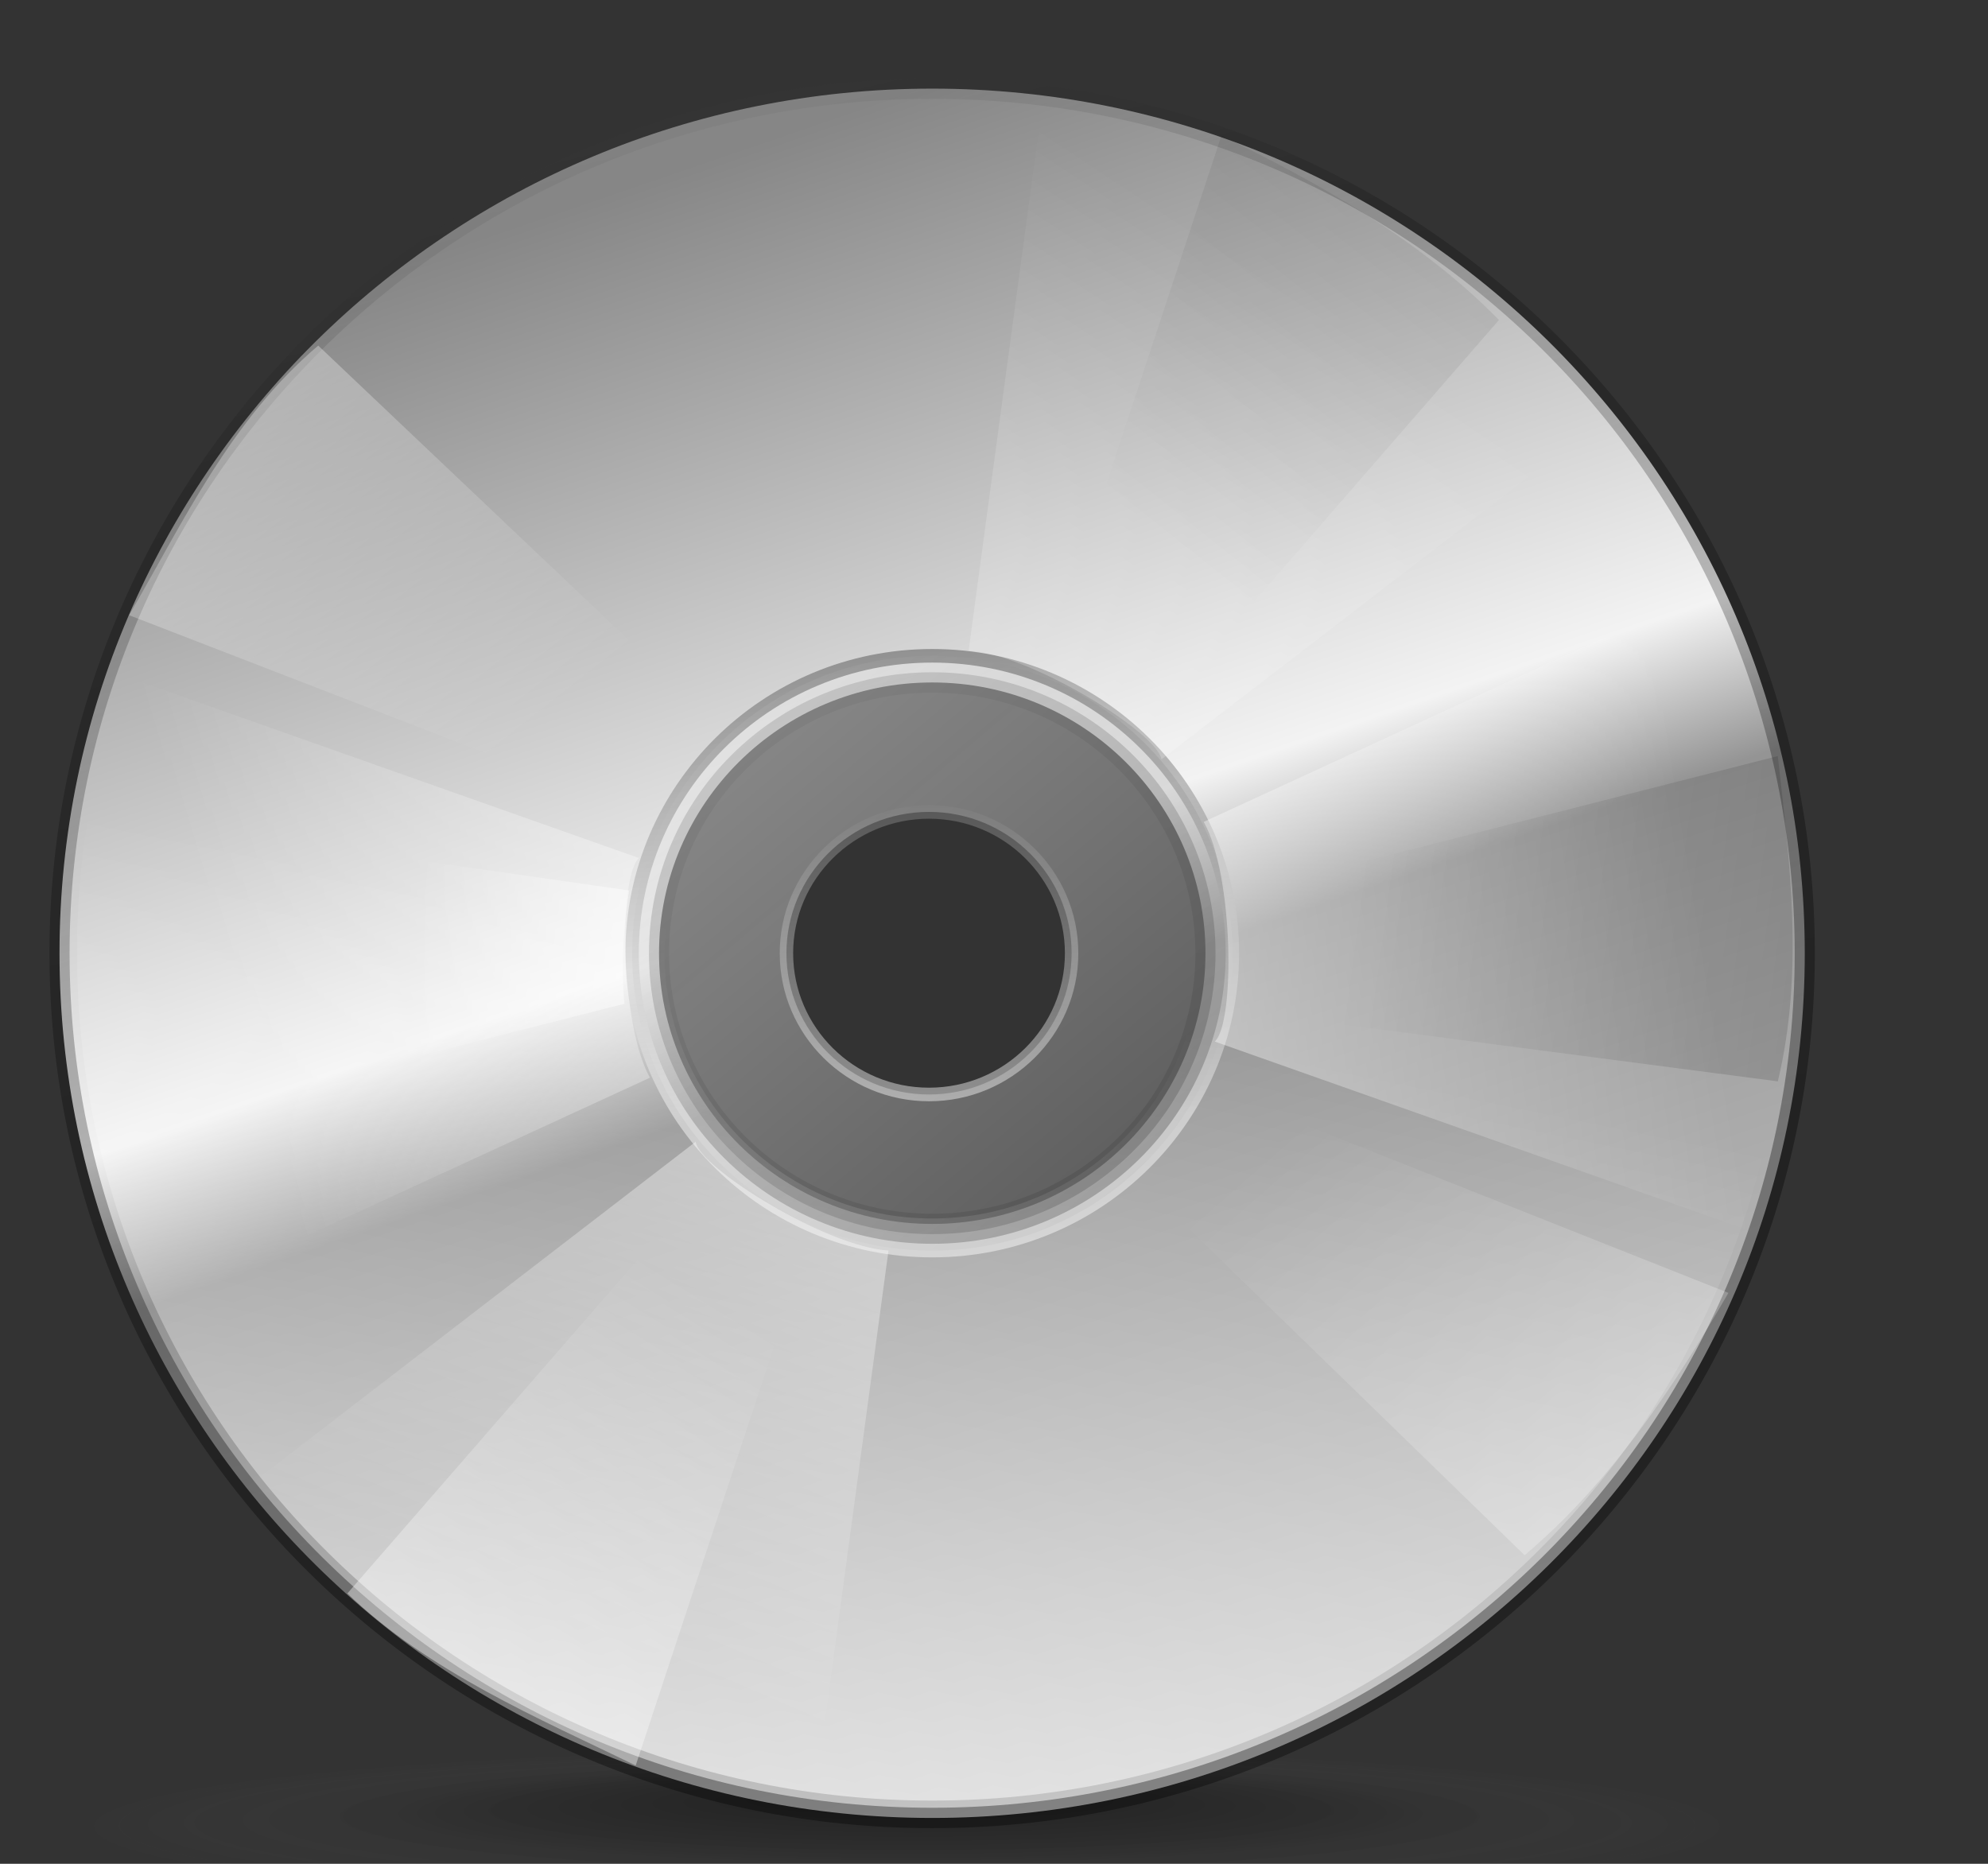<?xml version="1.0" encoding="UTF-8" standalone="no"?>
<!-- Created with Inkscape (http://www.inkscape.org/) -->
<svg
   xmlns:dc="http://purl.org/dc/elements/1.1/"
   xmlns:cc="http://web.resource.org/cc/"
   xmlns:rdf="http://www.w3.org/1999/02/22-rdf-syntax-ns#"
   xmlns:svg="http://www.w3.org/2000/svg"
   xmlns="http://www.w3.org/2000/svg"
   xmlns:xlink="http://www.w3.org/1999/xlink"
   xmlns:sodipodi="http://inkscape.sourceforge.net/DTD/sodipodi-0.dtd"
   xmlns:inkscape="http://www.inkscape.org/namespaces/inkscape"
   height="128px"
   id="svg1681"
   version="1.0"
   width="102.4pt"
   x="0"
   y="0"
   sodipodi:version="0.32"
   inkscape:version="0.42"
   sodipodi:docname="gnome-dev-cdrom.svg"
   sodipodi:docbase="/home/Joel/other/ICON-DroplineNeu.tar.bz2_FILES/dlg-neu/scalable/devices/untitled folder">
  <rect width="100%" height="100%" fill="#333333" stroke="none"/>
  <sodipodi:namedview
     inkscape:window-height="949"
     inkscape:window-width="1280"
     inkscape:pageshadow="2"
     inkscape:pageopacity="0.0"
     borderopacity="1.0"
     bordercolor="#666666"
     pagecolor="#ffffff"
     id="base"
     inkscape:zoom="4.1702398"
     inkscape:cx="85.093166"
     inkscape:cy="61.796788"
     inkscape:window-x="0"
     inkscape:window-y="25"
     inkscape:current-layer="svg1681" />
  <defs
     id="defs1683">
    <linearGradient
       id="linearGradient3470">
      <stop
         style="stop-color:#ffffff;stop-opacity:1"
         offset="0"
         id="stop3472" />
      <stop
         style="stop-color:#ffffff;stop-opacity:0;"
         offset="1"
         id="stop3474" />
    </linearGradient>
    <linearGradient
       id="linearGradient2736">
      <stop
         style="stop-color:#efefef;stop-opacity:1;"
         offset="0"
         id="stop2738" />
      <stop
         style="stop-color:#afafaf;stop-opacity:1;"
         offset="1"
         id="stop2740" />
    </linearGradient>
    <linearGradient
       id="linearGradient1865"
       x1="-65.023"
       x2="-212.71"
       xlink:href="#linearGradient1601"
       y1="238.451"
       y2="383.427"
       gradientTransform="scale(0.898,1.114)"
       gradientUnits="userSpaceOnUse" />
    <linearGradient
       id="linearGradient1863"
       x1="58.723"
       x2="-119.612"
       xlink:href="#linearGradient1601"
       y1="178.05"
       y2="372.882"
       gradientTransform="scale(0.894,1.118)"
       gradientUnits="userSpaceOnUse" />
    <linearGradient
       id="linearGradient899">
      <stop
         id="stop900"
         offset="0"
         style="stop-color:#ffffff;stop-opacity:0;" />
      <stop
         id="stop901"
         offset="1"
         style="stop-color:#ffffff;stop-opacity:1;" />
    </linearGradient>
    <linearGradient
       id="linearGradient848"
       x1="-197.631"
       x2="-236.111"
       xlink:href="#linearGradient899"
       y1="380.682"
       y2="436.56"
       gradientTransform="scale(0.894,1.118)"
       gradientUnits="userSpaceOnUse" />
    <linearGradient
       id="linearGradient1731"
       x1="-219.18"
       x2="-156.894"
       xlink:href="#linearGradient1601"
       y1="572.92"
       y2="397.458"
       gradientTransform="scale(0.987,1.013)"
       gradientUnits="userSpaceOnUse" />
    <linearGradient
       id="linearGradient1761"
       x1="52.677"
       x2="-83.903"
       xlink:href="#linearGradient1753"
       y1="220.767"
       y2="396.49"
       gradientTransform="scale(0.894,1.118)"
       gradientUnits="userSpaceOnUse" />
    <linearGradient
       id="linearGradient1753">
      <stop
         id="stop1754"
         offset="0"
         style="stop-color:#000000;stop-opacity:0.455;" />
      <stop
         id="stop1755"
         offset="1"
         style="stop-color:#000000;stop-opacity:0;" />
    </linearGradient>
    <linearGradient
       id="linearGradient1751"
       x1="9.315"
       x2="-203.65"
       xlink:href="#linearGradient1753"
       y1="95.409"
       y2="384.013"
       gradientTransform="scale(0.894,1.118)"
       gradientUnits="userSpaceOnUse" />
    <linearGradient
       id="linearGradient1752"
       x1="-345.631"
       x2="-142.871"
       xlink:href="#linearGradient1601"
       y1="669.915"
       y2="401.122"
       gradientTransform="scale(0.987,1.013)"
       gradientUnits="userSpaceOnUse" />
    <linearGradient
       id="linearGradient1607"
       x1="-1.718"
       x2="-87.625"
       xlink:href="#linearGradient1601"
       y1="254.859"
       y2="398.143"
       gradientTransform="scale(0.905,1.105)"
       gradientUnits="userSpaceOnUse" />
    <linearGradient
       id="linearGradient1738"
       x1="-118.477"
       x2="-32.234"
       xlink:href="#linearGradient1601"
       y1="566.042"
       y2="396.04"
       gradientTransform="scale(0.987,1.013)"
       gradientUnits="userSpaceOnUse" />
    <linearGradient
       id="linearGradient1604"
       x1="-111.909"
       x2="-111.909"
       xlink:href="#linearGradient1608"
       y1="412.837"
       y2="507.951"
       gradientUnits="userSpaceOnUse" />
    <linearGradient
       id="linearGradient1608">
      <stop
         id="stop1609"
         offset="0"
         style="stop-color:#000000;stop-opacity:0.455;" />
      <stop
         id="stop1610"
         offset="1"
         style="stop-color:#ffffff;stop-opacity:0.462;" />
    </linearGradient>
    <linearGradient
       id="linearGradient1855"
       x1="21.619"
       x2="-140.199"
       xlink:href="#linearGradient1608"
       y1="606.09"
       y2="415.849"
       gradientUnits="userSpaceOnUse" />
    <linearGradient
       id="linearGradient1601">
      <stop
         id="stop1602"
         offset="0"
         style="stop-color:#ffffff;stop-opacity:1;" />
      <stop
         id="stop1603"
         offset="1"
         style="stop-color:#ffffff;stop-opacity:0;" />
    </linearGradient>
    <linearGradient
       id="linearGradient1757"
       x1="268.704"
       x2="339.089"
       xlink:href="#linearGradient1601"
       y1="703.861"
       y2="373.74"
       gradientTransform="scale(1.019,0.982)"
       gradientUnits="userSpaceOnUse" />
    <linearGradient
       id="linearGradient2089">
      <stop
         id="stop2090"
         offset="0"
         style="stop-color:#000000;stop-opacity:0.586;" />
      <stop
         id="stop2091"
         offset="0.736"
         style="stop-color:#000000;stop-opacity:0.31;" />
      <stop
         id="stop2092"
         offset="1"
         style="stop-color:#5f5f5f;stop-opacity:0;" />
    </linearGradient>
    <linearGradient
       id="linearGradient1848"
       x1="-34.008"
       x2="-86.159"
       xlink:href="#linearGradient2089"
       y1="531.836"
       y2="319.868"
       gradientUnits="userSpaceOnUse" />
    <linearGradient
       id="linearGradient1612">
      <stop
         id="stop1613"
         offset="0"
         style="stop-color:#868686;stop-opacity:1;" />
      <stop
         id="stop1768"
         offset="0.394"
         style="stop-color:#f3f3f3;stop-opacity:1;" />
      <stop
         id="stop1769"
         offset="0.479"
         style="stop-color:#949494;stop-opacity:1;" />
      <stop
         id="stop1614"
         offset="1"
         style="stop-color:#d3d3d3;stop-opacity:1;" />
    </linearGradient>
    <linearGradient
       id="linearGradient1616"
       x1="-125.352"
       x2="-32.608"
       xlink:href="#linearGradient1612"
       y1="353.863"
       y2="622.045"
       gradientUnits="userSpaceOnUse" />
    <linearGradient
       id="linearGradient1851">
      <stop
         id="stop1852"
         offset="0"
         style="stop-color:#000000;stop-opacity:0.372;" />
      <stop
         id="stop1854"
         offset="0.5"
         style="stop-color:#000000;stop-opacity:0.11;" />
      <stop
         id="stop1853"
         offset="1"
         style="stop-color:#adadad;stop-opacity:0;" />
    </linearGradient>
    <radialGradient
       cx="-289.091"
       cy="598.367"
       fx="-287.618"
       fy="543.589"
       id="radialGradient1930"
       r="125.205"
       xlink:href="#linearGradient1851"
       gradientUnits="userSpaceOnUse" />
    <linearGradient
       y2="84.962"
       x2="86.773"
       y1="177.414"
       x1="59.867"
       gradientTransform="translate(-150.777,-41.792)"
       gradientUnits="userSpaceOnUse"
       id="linearGradient3326"
       xlink:href="#linearGradient8655"
       inkscape:collect="always" />
    <linearGradient
       y2="75.682"
       x2="54.294"
       y1="33.477"
       x1="21.101"
       gradientTransform="translate(-151.753,-42.767)"
       gradientUnits="userSpaceOnUse"
       id="linearGradient3322"
       xlink:href="#linearGradient6455"
       inkscape:collect="always" />
    <linearGradient
       y2="61.224"
       x2="48.388"
       y1="33.9"
       x1="31.115"
       gradientTransform="translate(-151.753,-42.767)"
       gradientUnits="userSpaceOnUse"
       id="linearGradient3318"
       xlink:href="#linearGradient5691"
       inkscape:collect="always" />
    <linearGradient
       y2="78.301"
       x2="33.75"
       y1="95.622"
       x1="59.902"
       gradientTransform="translate(-151.753,-42.767)"
       gradientUnits="userSpaceOnUse"
       id="linearGradient3315"
       xlink:href="#linearGradient5703"
       inkscape:collect="always" />
    <linearGradient
       y2="78.301"
       x2="33.75"
       y1="95.622"
       x1="59.902"
       gradientTransform="translate(2,0)"
       gradientUnits="userSpaceOnUse"
       id="linearGradient3307"
       xlink:href="#linearGradient5703"
       inkscape:collect="always" />
    <linearGradient
       y2="61.224"
       x2="48.388"
       y1="33.9"
       x1="31.115"
       gradientTransform="translate(2,0)"
       gradientUnits="userSpaceOnUse"
       id="linearGradient3305"
       xlink:href="#linearGradient5691"
       inkscape:collect="always" />
    <linearGradient
       y2="75.682"
       x2="54.294"
       y1="33.477"
       x1="21.101"
       gradientTransform="translate(2,0)"
       gradientUnits="userSpaceOnUse"
       id="linearGradient3303"
       xlink:href="#linearGradient6455"
       inkscape:collect="always" />
    <radialGradient
       r="48.06"
       fy="110.191"
       fx="51.232"
       cy="110.191"
       cx="51.232"
       gradientTransform="matrix(1,0,0,0.228,0,85.02)"
       gradientUnits="userSpaceOnUse"
       id="radialGradient3301"
       xlink:href="#linearGradient7917"
       inkscape:collect="always" />
    <linearGradient
       y2="84.962"
       x2="86.773"
       y1="177.414"
       x1="59.867"
       gradientTransform="translate(2.976,0.976)"
       gradientUnits="userSpaceOnUse"
       id="linearGradient3299"
       xlink:href="#linearGradient8655"
       inkscape:collect="always" />
    <linearGradient
       id="linearGradient2447">
      <stop
         style="stop-color:#ffff35;stop-opacity:1;"
         offset="0"
         id="stop2449" />
      <stop
         style="stop-color:#ffffff;stop-opacity:0;"
         offset="1"
         id="stop2451" />
    </linearGradient>
    <linearGradient
       id="linearGradient2441">
      <stop
         id="stop2443"
         offset="0"
         style="stop-color:#ffffff;stop-opacity:1;" />
      <stop
         id="stop2445"
         offset="1"
         style="stop-color:#ffffff;stop-opacity:0;" />
    </linearGradient>
    <linearGradient
       id="linearGradient2435">
      <stop
         style="stop-color:#ffffff;stop-opacity:1;"
         offset="0"
         id="stop2437" />
      <stop
         style="stop-color:#ffffff;stop-opacity:0;"
         offset="1"
         id="stop2439" />
    </linearGradient>
    <linearGradient
       id="linearGradient2429">
      <stop
         id="stop2431"
         offset="0"
         style="stop-color:#ffffff;stop-opacity:1;" />
      <stop
         id="stop2433"
         offset="1"
         style="stop-color:#ffffff;stop-opacity:0;" />
    </linearGradient>
    <linearGradient
       id="linearGradient2423">
      <stop
         id="stop2425"
         offset="0"
         style="stop-color:#ffffff;stop-opacity:1;" />
      <stop
         id="stop2427"
         offset="1"
         style="stop-color:#ffffff;stop-opacity:0;" />
    </linearGradient>
    <linearGradient
       id="linearGradient2417">
      <stop
         style="stop-color:#ffffff;stop-opacity:1;"
         offset="0"
         id="stop2419" />
      <stop
         style="stop-color:#ffffff;stop-opacity:0;"
         offset="1"
         id="stop2421" />
    </linearGradient>
    <linearGradient
       id="linearGradient2411">
      <stop
         id="stop2413"
         offset="0"
         style="stop-color:#ffffff;stop-opacity:1;" />
      <stop
         id="stop2415"
         offset="1"
         style="stop-color:#ffffff;stop-opacity:0;" />
    </linearGradient>
    <linearGradient
       id="linearGradient2403">
      <stop
         id="stop2405"
         offset="0"
         style="stop-color:#aadf00;stop-opacity:1;" />
      <stop
         id="stop2409"
         offset="1"
         style="stop-color:#4dc721;stop-opacity:1;" />
    </linearGradient>
    <linearGradient
       id="linearGradient2397">
      <stop
         style="stop-color:#aadf00;stop-opacity:1;"
         offset="0"
         id="stop2399" />
      <stop
         style="stop-color:#4dc721;stop-opacity:1;"
         offset="1"
         id="stop2401" />
    </linearGradient>
    <linearGradient
       id="linearGradient2391">
      <stop
         id="stop2393"
         offset="0"
         style="stop-color:#aadf00;stop-opacity:1;" />
      <stop
         id="stop2395"
         offset="1"
         style="stop-color:#4dc721;stop-opacity:1;" />
    </linearGradient>
    <linearGradient
       id="linearGradient2383">
      <stop
         style="stop-color:#ffffff;stop-opacity:1;"
         offset="0"
         id="stop2385" />
      <stop
         style="stop-color:#ffffff;stop-opacity:0;"
         offset="1"
         id="stop2389" />
    </linearGradient>
    <linearGradient
       id="linearGradient2377">
      <stop
         id="stop2379"
         offset="0"
         style="stop-color:#ffffff;stop-opacity:1;" />
      <stop
         id="stop2381"
         offset="1"
         style="stop-color:#ffffff;stop-opacity:0;" />
    </linearGradient>
    <linearGradient
       id="linearGradient3168">
      <stop
         style="stop-color:#000000;stop-opacity:0.302;"
         offset="0"
         id="stop3170" />
      <stop
         style="stop-color:#000000;stop-opacity:0;"
         offset="1"
         id="stop3172" />
    </linearGradient>
    <linearGradient
       id="linearGradient3174">
      <stop
         style="stop-color:#000000;stop-opacity:0.167;"
         offset="0"
         id="stop3176" />
      <stop
         style="stop-color:#000000;stop-opacity:0;"
         offset="1"
         id="stop3178" />
    </linearGradient>
    <linearGradient
       id="linearGradient3180">
      <stop
         style="stop-color:#ddf7ff;stop-opacity:1;"
         offset="0"
         id="stop3182" />
      <stop
         style="stop-color:#cad9ed;stop-opacity:1;"
         offset="1"
         id="stop3184" />
    </linearGradient>
    <linearGradient
       id="linearGradient3186">
      <stop
         id="stop3188"
         offset="0"
         style="stop-color:#ffffff;stop-opacity:0.833;" />
      <stop
         id="stop3190"
         offset="1"
         style="stop-color:#ffffff;stop-opacity:0" />
    </linearGradient>
    <linearGradient
       id="linearGradient3192">
      <stop
         style="stop-color:#ffffff;stop-opacity:0.833;"
         offset="0"
         id="stop3194" />
      <stop
         style="stop-color:#ffffff;stop-opacity:0"
         offset="1"
         id="stop3196" />
    </linearGradient>
    <linearGradient
       inkscape:collect="always"
       xlink:href="#linearGradient5691"
       id="linearGradient3198"
       x1="31.115"
       y1="33.9"
       x2="48.388"
       y2="61.224"
       gradientUnits="userSpaceOnUse"
       gradientTransform="translate(2,0)" />
    <linearGradient
       inkscape:collect="always"
       xlink:href="#linearGradient5703"
       id="linearGradient3200"
       gradientUnits="userSpaceOnUse"
       x1="59.902"
       y1="95.622"
       x2="33.75"
       y2="78.301"
       gradientTransform="translate(2,0)" />
    <linearGradient
       inkscape:collect="always"
       xlink:href="#linearGradient6455"
       id="linearGradient3202"
       x1="21.101"
       y1="33.477"
       x2="54.294"
       y2="75.682"
       gradientUnits="userSpaceOnUse"
       gradientTransform="translate(2,0)" />
    <radialGradient
       inkscape:collect="always"
       xlink:href="#linearGradient7917"
       id="radialGradient3204"
       cx="51.232"
       cy="110.191"
       fx="51.232"
       fy="110.191"
       r="48.06"
       gradientTransform="matrix(1,0,0,0.228,0,85.02)"
       gradientUnits="userSpaceOnUse" />
    <linearGradient
       inkscape:collect="always"
       xlink:href="#linearGradient8655"
       id="linearGradient3206"
       x1="59.867"
       y1="177.414"
       x2="86.773"
       y2="84.962"
       gradientUnits="userSpaceOnUse"
       gradientTransform="translate(2.976,0.976)" />
    <linearGradient
       x1="147.573"
       y1="108.613"
       x2="161.748"
       y2="84.142"
       id="linearGradient3673"
       xlink:href="#linearGradient2406"
       gradientUnits="userSpaceOnUse"
       gradientTransform="matrix(0.981,0,0,1.02,51.928,-9.944)" />
    <linearGradient
       x1="147.573"
       y1="108.613"
       x2="161.748"
       y2="84.142"
       id="linearGradient3672"
       xlink:href="#linearGradient2406"
       gradientUnits="userSpaceOnUse"
       gradientTransform="scale(0.981,1.02)" />
    <linearGradient
       x1="130.023"
       y1="21.915"
       x2="132.502"
       y2="46.609"
       id="linearGradient3671"
       xlink:href="#linearGradient2406"
       gradientUnits="userSpaceOnUse"
       gradientTransform="scale(1.46,0.685)" />
    <linearGradient
       x1="206.984"
       y1="15.598"
       x2="177.107"
       y2="81.863"
       id="linearGradient3670"
       xlink:href="#linearGradient1774"
       gradientUnits="userSpaceOnUse"
       gradientTransform="scale(0.946,1.057)" />
    <linearGradient
       x1="147.573"
       y1="108.613"
       x2="161.748"
       y2="84.142"
       id="linearGradient3037"
       xlink:href="#linearGradient2406"
       gradientUnits="userSpaceOnUse"
       gradientTransform="matrix(0.981,0,0,1.02,51.928,-9.944)" />
    <linearGradient
       x1="147.573"
       y1="108.613"
       x2="161.748"
       y2="84.142"
       id="linearGradient3034"
       xlink:href="#linearGradient2406"
       gradientUnits="userSpaceOnUse"
       gradientTransform="scale(0.981,1.02)" />
    <linearGradient
       x1="130.023"
       y1="21.915"
       x2="132.502"
       y2="46.609"
       id="linearGradient2405"
       xlink:href="#linearGradient2406"
       gradientUnits="userSpaceOnUse"
       gradientTransform="scale(1.46,0.685)" />
    <linearGradient
       x1="206.984"
       y1="15.598"
       x2="177.107"
       y2="81.863"
       id="linearGradient1777"
       xlink:href="#linearGradient1774"
       gradientUnits="userSpaceOnUse"
       gradientTransform="scale(0.946,1.057)" />
    <linearGradient
       x1="98.615"
       y1="-205.989"
       x2="98.615"
       y2="87.374"
       id="linearGradient1760"
       xlink:href="#linearGradient2023"
       gradientUnits="userSpaceOnUse"
       gradientTransform="matrix(0.911,0,0,0.889,-4.671,-4.969)" />
    <linearGradient
       x1="95.641"
       y1="96.112"
       x2="68.67"
       y2="62.445"
       id="linearGradient106"
       xlink:href="#linearGradient1601"
       gradientUnits="userSpaceOnUse"
       gradientTransform="matrix(0.878,0,0,0.858,-3.778,-6.826)" />
    <linearGradient
       x1="-192.844"
       y1="392.992"
       x2="-150.66"
       y2="346.77"
       id="linearGradient105"
       xlink:href="#linearGradient9590"
       gradientUnits="userSpaceOnUse"
       gradientTransform="matrix(-1.728076e-3,-0.364,0.463,-2.091762e-3,-138.762,-27.741)" />
    <linearGradient
       x1="-2.841"
       y1="276.703"
       x2="-117.352"
       y2="391.214"
       id="linearGradient104"
       xlink:href="#linearGradient1601"
       gradientUnits="userSpaceOnUse"
       gradientTransform="matrix(1.763197e-3,0.371,-0.476,2.152011e-3,272.916,114.479)" />
    <linearGradient
       x1="-95.537"
       y1="287.639"
       x2="-214.042"
       y2="411.965"
       id="linearGradient103"
       xlink:href="#linearGradient1601"
       gradientUnits="userSpaceOnUse"
       gradientTransform="matrix(-0.226,-0.298,0.382,-0.276,-159.621,107.679)" />
    <linearGradient
       x1="-36.099"
       y1="294.645"
       x2="-116.468"
       y2="391.662"
       id="linearGradient102"
       xlink:href="#linearGradient1601"
       gradientUnits="userSpaceOnUse"
       gradientTransform="matrix(0.223,0.293,-0.375,0.272,260.832,-14.831)" />
    <linearGradient
       x1="-118.477"
       y1="566.042"
       x2="-32.234"
       y2="396.04"
       id="linearGradient101"
       xlink:href="#linearGradient1601"
       gradientUnits="userSpaceOnUse"
       gradientTransform="matrix(0.281,0.369,-0.388,0.281,285.543,-24.728)" />
    <linearGradient
       x1="-326.937"
       y1="621.12"
       x2="-144.874"
       y2="372.947"
       id="linearGradient100"
       xlink:href="#linearGradient1753"
       gradientUnits="userSpaceOnUse"
       gradientTransform="matrix(0.442,-3.015165e-2,3.580514e-2,0.5,155.74,-169.511)" />
    <linearGradient
       x1="-265.254"
       y1="535.94"
       x2="-145.861"
       y2="383.048"
       id="linearGradient99"
       xlink:href="#linearGradient1601"
       gradientUnits="userSpaceOnUse"
       gradientTransform="matrix(0.429,-2.924403e-2,3.073985e-2,0.429,148.079,-150.312)" />
    <linearGradient
       x1="-219.767"
       y1="537.684"
       x2="-72.849"
       y2="347.807"
       id="linearGradient98"
       xlink:href="#linearGradient2023"
       gradientUnits="userSpaceOnUse"
       gradientTransform="matrix(-0.431,2.937544e-2,-3.675125e-2,-0.513,22.902,291.881)" />
    <linearGradient
       x1="98.615"
       y1="-205.989"
       x2="98.615"
       y2="87.374"
       id="linearGradient97"
       xlink:href="#linearGradient2023"
       gradientUnits="userSpaceOnUse"
       gradientTransform="matrix(0.911,0,0,0.889,-4.671,-2.469)" />
    <linearGradient
       x1="127.761"
       y1="267.642"
       x2="127.761"
       y2="77.294"
       id="linearGradient96"
       xlink:href="#linearGradient2023"
       gradientUnits="userSpaceOnUse"
       gradientTransform="matrix(0.911,0,0,0.889,-3.848,-6.943)" />
    <radialGradient
       cx="-289.091"
       cy="598.367"
       r="125.205"
       fx="-289.091"
       fy="598.367"
       id="radialGradient95"
       xlink:href="#MaterialSoftShadow"
       gradientUnits="userSpaceOnUse"
       gradientTransform="matrix(-0.45,0,0,5.655982e-2,64.279,129.845)" />
    <linearGradient
       x1="649.975"
       y1="221.225"
       x2="585.337"
       y2="220.087"
       id="linearGradient586"
       xlink:href="#linearGradient583"
       gradientUnits="userSpaceOnUse"
       gradientTransform="scale(0.97,1.031)" />
    <linearGradient
       id="MaterialSoftShadow">
      <stop
         style="stop-color:#000000;stop-opacity:0.215;"
         offset="0"
         id="stop2619" />
      <stop
         style="stop-color:#000000;stop-opacity:0.098;"
         offset="0.5"
         id="stop2621" />
      <stop
         style="stop-color:#000000;stop-opacity:0;"
         offset="1"
         id="stop2620" />
    </linearGradient>
    <linearGradient
       x1="17.775"
       y1="81.311"
       x2="93.902"
       y2="60.913"
       id="linearGradient5830"
       xlink:href="#linearGradient2386"
       gradientUnits="userSpaceOnUse"
       gradientTransform="matrix(-0.439,-0.488,-0.444,0.493,672.058,236.403)" />
    <linearGradient
       id="linearGradient2386">
      <stop
         style="stop-color:#ffffff;stop-opacity:1;"
         offset="0"
         id="stop2387" />
      <stop
         style="stop-color:#46a046;stop-opacity:1;"
         offset="0.5"
         id="stop2414" />
      <stop
         style="stop-color:#267726;stop-opacity:1;"
         offset="1"
         id="stop2388" />
    </linearGradient>
    <linearGradient
       x1="98.899"
       y1="8.786"
       x2="35.052"
       y2="72.632"
       id="linearGradient5831"
       xlink:href="#linearGradient1811"
       gradientUnits="userSpaceOnUse"
       gradientTransform="matrix(-0.594,-0.661,-0.328,0.364,668.133,236.885)" />
    <linearGradient
       id="linearGradient1811">
      <stop
         style="stop-color:#ffffff;stop-opacity:1;"
         offset="0"
         id="stop1812" />
      <stop
         style="stop-color:#ffffff;stop-opacity:0;"
         offset="1"
         id="stop1813" />
    </linearGradient>
    <linearGradient
       x1="2.825"
       y1="173.712"
       x2="83.588"
       y2="92.949"
       id="linearGradient5832"
       xlink:href="#linearGradient1811"
       gradientUnits="userSpaceOnUse"
       gradientTransform="matrix(-0.439,-0.488,-0.444,0.493,668.133,236.885)" />
    <linearGradient
       id="linearGradient1794">
      <stop
         style="stop-color:#ffffff;stop-opacity:1;"
         offset="0"
         id="stop1796" />
      <stop
         style="stop-color:#ffffff;stop-opacity:0;"
         offset="1"
         id="stop1798" />
    </linearGradient>
    <linearGradient
       id="linearGradient1788">
      <stop
         style="stop-color:#0043e3;stop-opacity:1;"
         offset="0"
         id="stop1790" />
      <stop
         style="stop-color:#0054cb;stop-opacity:0;"
         offset="1"
         id="stop1792" />
    </linearGradient>
    <linearGradient
       id="linearGradient2023">
      <stop
         style="stop-color:#006aff;stop-opacity:0.686;"
         offset="0"
         id="stop2024" />
      <stop
         style="stop-color:#001d8f;stop-opacity:0;"
         offset="1"
         id="stop2025" />
    </linearGradient>
    <linearGradient
       id="linearGradient583">
      <stop
         style="stop-color:#000000;stop-opacity:1;"
         offset="0"
         id="stop584" />
      <stop
         style="stop-color:#000000;stop-opacity:0;"
         offset="1"
         id="stop585" />
    </linearGradient>
    <linearGradient
       id="linearGradient9590">
      <stop
         style="stop-color:#ffffff;stop-opacity:0;"
         offset="0"
         id="stop9591" />
      <stop
         style="stop-color:#ffffff;stop-opacity:1;"
         offset="1"
         id="stop9592" />
    </linearGradient>
    <linearGradient
       id="linearGradient1774">
      <stop
         style="stop-color:#aadf00;stop-opacity:1;"
         offset="0"
         id="stop1775" />
      <stop
         style="stop-color:#4dc721;stop-opacity:1;"
         offset="1"
         id="stop1776" />
    </linearGradient>
    <linearGradient
       id="linearGradient2406">
      <stop
         style="stop-color:#ffffff;stop-opacity:1;"
         offset="0"
         id="stop2407" />
      <stop
         style="stop-color:#ffffff;stop-opacity:0;"
         offset="1"
         id="stop2408" />
    </linearGradient>
    <linearGradient
       inkscape:collect="always"
       xlink:href="#linearGradient2423"
       id="linearGradient1639"
       gradientUnits="userSpaceOnUse"
       gradientTransform="matrix(0.592,0,0,0.616,149.7,-6.025)"
       x1="147.573"
       y1="108.613"
       x2="161.748"
       y2="84.142" />
    <linearGradient
       inkscape:collect="always"
       xlink:href="#linearGradient2447"
       id="linearGradient1642"
       gradientUnits="userSpaceOnUse"
       gradientTransform="matrix(0.592,0,0,0.616,118.341,-1.987874e-2)"
       x1="147.573"
       y1="108.613"
       x2="161.748"
       y2="84.142" />
    <linearGradient
       inkscape:collect="always"
       xlink:href="#linearGradient2383"
       id="linearGradient1645"
       gradientUnits="userSpaceOnUse"
       gradientTransform="matrix(0.882,0,0,0.414,118.341,-1.987874e-2)"
       x1="130.023"
       y1="21.915"
       x2="132.502"
       y2="46.609" />
    <linearGradient
       inkscape:collect="always"
       xlink:href="#linearGradient2403"
       id="linearGradient1648"
       gradientUnits="userSpaceOnUse"
       gradientTransform="matrix(0.571,0,0,0.638,118.341,-1.987874e-2)"
       x1="206.984"
       y1="15.598"
       x2="177.107"
       y2="81.863" />
    <linearGradient
       inkscape:collect="always"
       xlink:href="#linearGradient2403"
       id="linearGradient2460"
       gradientUnits="userSpaceOnUse"
       gradientTransform="matrix(0.571,0,0,0.638,118.341,-1.987874e-2)"
       x1="206.984"
       y1="15.598"
       x2="177.107"
       y2="81.863" />
    <linearGradient
       inkscape:collect="always"
       xlink:href="#linearGradient2383"
       id="linearGradient2462"
       gradientUnits="userSpaceOnUse"
       gradientTransform="matrix(0.882,0,0,0.414,118.341,-1.987874e-2)"
       x1="130.023"
       y1="21.915"
       x2="132.502"
       y2="46.609" />
    <linearGradient
       inkscape:collect="always"
       xlink:href="#linearGradient2447"
       id="linearGradient2464"
       gradientUnits="userSpaceOnUse"
       gradientTransform="matrix(0.592,0,0,0.616,118.341,-1.987874e-2)"
       x1="147.573"
       y1="108.613"
       x2="161.748"
       y2="84.142" />
    <linearGradient
       inkscape:collect="always"
       xlink:href="#linearGradient2423"
       id="linearGradient2466"
       gradientUnits="userSpaceOnUse"
       gradientTransform="matrix(0.592,0,0,0.616,149.7,-6.025)"
       x1="147.573"
       y1="108.613"
       x2="161.748"
       y2="84.142" />
    <linearGradient
       inkscape:collect="always"
       xlink:href="#linearGradient2423"
       id="linearGradient2469"
       gradientUnits="userSpaceOnUse"
       gradientTransform="matrix(0.592,0,0,0.616,91.694,-5.68)"
       x1="147.573"
       y1="108.613"
       x2="161.748"
       y2="84.142" />
    <linearGradient
       inkscape:collect="always"
       xlink:href="#linearGradient2447"
       id="linearGradient2472"
       gradientUnits="userSpaceOnUse"
       gradientTransform="matrix(0.592,0,0,0.616,60.335,0.325)"
       x1="147.573"
       y1="108.613"
       x2="161.748"
       y2="84.142" />
    <linearGradient
       inkscape:collect="always"
       xlink:href="#linearGradient2383"
       id="linearGradient2475"
       gradientUnits="userSpaceOnUse"
       gradientTransform="matrix(0.882,0,0,0.414,60.335,0.325)"
       x1="130.023"
       y1="21.915"
       x2="132.502"
       y2="46.609" />
    <linearGradient
       inkscape:collect="always"
       xlink:href="#linearGradient2403"
       id="linearGradient2478"
       gradientUnits="userSpaceOnUse"
       gradientTransform="matrix(0.571,0,0,0.638,60.335,0.325)"
       x1="206.984"
       y1="15.598"
       x2="177.107"
       y2="81.863" />
    <linearGradient
       inkscape:collect="always"
       xlink:href="#linearGradient2403"
       id="linearGradient2487"
       gradientUnits="userSpaceOnUse"
       gradientTransform="matrix(0.571,0,0,0.638,60.335,0.325)"
       x1="206.984"
       y1="15.598"
       x2="177.107"
       y2="81.863" />
    <linearGradient
       inkscape:collect="always"
       xlink:href="#linearGradient2383"
       id="linearGradient2489"
       gradientUnits="userSpaceOnUse"
       gradientTransform="matrix(0.882,0,0,0.414,60.335,0.325)"
       x1="130.023"
       y1="21.915"
       x2="132.502"
       y2="46.609" />
    <linearGradient
       inkscape:collect="always"
       xlink:href="#linearGradient2447"
       id="linearGradient2491"
       gradientUnits="userSpaceOnUse"
       gradientTransform="matrix(0.592,0,0,0.616,60.335,0.325)"
       x1="147.573"
       y1="108.613"
       x2="161.748"
       y2="84.142" />
    <linearGradient
       inkscape:collect="always"
       xlink:href="#linearGradient2423"
       id="linearGradient2493"
       gradientUnits="userSpaceOnUse"
       gradientTransform="matrix(0.592,0,0,0.616,91.694,-5.68)"
       x1="147.573"
       y1="108.613"
       x2="161.748"
       y2="84.142" />
    <linearGradient
       id="linearGradient5691">
      <stop
         id="stop5693"
         offset="0"
         style="stop-color:#ffffff;stop-opacity:0.833;" />
      <stop
         id="stop5695"
         offset="1"
         style="stop-color:#ffffff;stop-opacity:0" />
    </linearGradient>
    <linearGradient
       id="linearGradient5703">
      <stop
         style="stop-color:#ffffff;stop-opacity:0.833;"
         offset="0"
         id="stop5705" />
      <stop
         style="stop-color:#ffffff;stop-opacity:0"
         offset="1"
         id="stop5707" />
    </linearGradient>
    <linearGradient
       id="linearGradient6455">
      <stop
         id="stop6457"
         offset="0"
         style="stop-color:#e2e5ff;stop-opacity:1;" />
      <stop
         id="stop6459"
         offset="1"
         style="stop-color:#b5c6e7;stop-opacity:1;" />
    </linearGradient>
    <linearGradient
       id="linearGradient7917">
      <stop
         id="stop7919"
         offset="0"
         style="stop-color:#000000;stop-opacity:0.167;" />
      <stop
         id="stop7921"
         offset="1"
         style="stop-color:#000000;stop-opacity:0;" />
    </linearGradient>
    <linearGradient
       id="linearGradient8655">
      <stop
         id="stop8657"
         offset="0"
         style="stop-color:#000000;stop-opacity:0.302;" />
      <stop
         id="stop8659"
         offset="1"
         style="stop-color:#000000;stop-opacity:0;" />
    </linearGradient>
    <linearGradient
       inkscape:collect="always"
       xlink:href="#linearGradient1601"
       id="linearGradient1944"
       x1="-118.477"
       y1="566.042"
       x2="-32.234"
       y2="396.04"
       gradientTransform="scale(0.987,1.013)"
       gradientUnits="userSpaceOnUse" />
    <linearGradient
       inkscape:collect="always"
       xlink:href="#linearGradient2403"
       id="linearGradient1974"
       gradientUnits="userSpaceOnUse"
       gradientTransform="matrix(0.352,0,0,0.373,-9.344,-46.942)"
       x1="206.984"
       y1="15.598"
       x2="177.107"
       y2="81.863" />
    <linearGradient
       inkscape:collect="always"
       xlink:href="#linearGradient2383"
       id="linearGradient1976"
       gradientUnits="userSpaceOnUse"
       gradientTransform="matrix(0.543,0,0,0.242,-9.657,-46.817)"
       x1="130.023"
       y1="21.915"
       x2="132.502"
       y2="46.609" />
    <linearGradient
       inkscape:collect="always"
       xlink:href="#linearGradient2447"
       id="linearGradient1978"
       gradientUnits="userSpaceOnUse"
       gradientTransform="matrix(0.365,0,0,0.36,-9.344,-46.942)"
       x1="147.573"
       y1="108.613"
       x2="161.748"
       y2="84.142" />
    <linearGradient
       inkscape:collect="always"
       xlink:href="#linearGradient2423"
       id="linearGradient1980"
       gradientUnits="userSpaceOnUse"
       gradientTransform="matrix(0.365,0,0,0.36,9.964,-50.454)"
       x1="147.573"
       y1="108.613"
       x2="161.748"
       y2="84.142" />
    <linearGradient
       inkscape:collect="always"
       xlink:href="#linearGradient2736"
       id="linearGradient4213"
       gradientUnits="userSpaceOnUse"
       gradientTransform="matrix(0.352,0,0,0.373,5.46,-42.619)"
       x1="206.984"
       y1="15.598"
       x2="177.107"
       y2="81.863" />
    <radialGradient
       inkscape:collect="always"
       xlink:href="#linearGradient3470"
       id="radialGradient4215"
       gradientUnits="userSpaceOnUse"
       gradientTransform="matrix(1,0,0,1.021,-4.108957e-14,0.162)"
       cx="44.059"
       cy="-7.854"
       fx="40.315"
       fy="-4.993"
       r="5.759" />
    <radialGradient
       inkscape:collect="always"
       xlink:href="#linearGradient3470"
       id="radialGradient4217"
       gradientUnits="userSpaceOnUse"
       gradientTransform="matrix(1,0,0,1.021,-9.062454e-14,0.162)"
       cx="44.059"
       cy="-7.854"
       fx="40.315"
       fy="-4.993"
       r="5.759" />
    <linearGradient
       inkscape:collect="always"
       xlink:href="#linearGradient2736"
       id="linearGradient6421"
       gradientUnits="userSpaceOnUse"
       gradientTransform="matrix(0.419,0,0,0.429,4.684,4.165)"
       x1="206.984"
       y1="15.598"
       x2="177.107"
       y2="81.863" />
    <linearGradient
       inkscape:collect="always"
       xlink:href="#linearGradient1608"
       id="linearGradient6440"
       gradientUnits="userSpaceOnUse"
       x1="21.619"
       y1="606.09"
       x2="-140.199"
       y2="415.849"
       gradientTransform="matrix(0.402,0,0,0.393,110.906,-123.239)" />
    <linearGradient
       inkscape:collect="always"
       xlink:href="#linearGradient1608"
       id="linearGradient6442"
       gradientUnits="userSpaceOnUse"
       x1="-111.909"
       y1="412.837"
       x2="-111.909"
       y2="507.951"
       gradientTransform="matrix(0.402,0,0,0.393,110.906,-123.239)" />
    <linearGradient
       inkscape:collect="always"
       xlink:href="#linearGradient1601"
       id="linearGradient6445"
       gradientUnits="userSpaceOnUse"
       gradientTransform="matrix(0.293,0,0,0.276,-18.225,-30.778)"
       x1="268.704"
       y1="703.861"
       x2="339.089"
       y2="373.74" />
    <linearGradient
       inkscape:collect="always"
       xlink:href="#linearGradient1612"
       id="linearGradient6448"
       gradientUnits="userSpaceOnUse"
       x1="-125.352"
       y1="353.863"
       x2="-32.608"
       y2="622.045"
       gradientTransform="matrix(0.402,0,0,0.393,110.906,-123.239)" />
    <linearGradient
       inkscape:collect="always"
       xlink:href="#linearGradient2089"
       id="linearGradient6450"
       gradientUnits="userSpaceOnUse"
       x1="-34.008"
       y1="531.836"
       x2="-86.159"
       y2="319.868"
       gradientTransform="matrix(0.402,0,0,0.393,110.906,-123.239)" />
    <radialGradient
       inkscape:collect="always"
       xlink:href="#linearGradient1851"
       id="radialGradient6453"
       gradientUnits="userSpaceOnUse"
       cx="-289.091"
       cy="598.367"
       fx="-287.618"
       fy="543.589"
       r="125.205"
       gradientTransform="matrix(0.394,0,0,3.693780e-2,174.139,96.444)" />
    <radialGradient
       inkscape:collect="always"
       xlink:href="#linearGradient1851"
       id="radialGradient6481"
       gradientUnits="userSpaceOnUse"
       gradientTransform="matrix(0.394,0,0,3.693780e-2,174.139,96.444)"
       cx="-289.091"
       cy="598.367"
       fx="-287.618"
       fy="543.589"
       r="125.205" />
    <linearGradient
       inkscape:collect="always"
       xlink:href="#linearGradient1612"
       id="linearGradient6483"
       gradientUnits="userSpaceOnUse"
       gradientTransform="matrix(0.402,0,0,0.393,110.906,-123.239)"
       x1="-125.352"
       y1="353.863"
       x2="-32.608"
       y2="622.045" />
    <linearGradient
       inkscape:collect="always"
       xlink:href="#linearGradient2089"
       id="linearGradient6485"
       gradientUnits="userSpaceOnUse"
       gradientTransform="matrix(0.402,0,0,0.393,110.906,-123.239)"
       x1="-34.008"
       y1="531.836"
       x2="-86.159"
       y2="319.868" />
    <linearGradient
       inkscape:collect="always"
       xlink:href="#linearGradient1601"
       id="linearGradient6487"
       gradientUnits="userSpaceOnUse"
       gradientTransform="matrix(0.293,0,0,0.276,-18.225,-30.778)"
       x1="268.704"
       y1="703.861"
       x2="339.089"
       y2="373.74" />
    <linearGradient
       inkscape:collect="always"
       xlink:href="#linearGradient1608"
       id="linearGradient6489"
       gradientUnits="userSpaceOnUse"
       gradientTransform="matrix(0.402,0,0,0.393,110.906,-123.239)"
       x1="21.619"
       y1="606.09"
       x2="-140.199"
       y2="415.849" />
    <linearGradient
       inkscape:collect="always"
       xlink:href="#linearGradient1608"
       id="linearGradient6491"
       gradientUnits="userSpaceOnUse"
       gradientTransform="matrix(0.402,0,0,0.393,110.906,-123.239)"
       x1="-111.909"
       y1="412.837"
       x2="-111.909"
       y2="507.951" />
    <linearGradient
       inkscape:collect="always"
       xlink:href="#linearGradient1601"
       id="linearGradient6493"
       gradientUnits="userSpaceOnUse"
       gradientTransform="scale(0.987,1.013)"
       x1="-118.477"
       y1="566.042"
       x2="-32.234"
       y2="396.04" />
    <linearGradient
       inkscape:collect="always"
       xlink:href="#linearGradient1601"
       id="linearGradient6495"
       gradientUnits="userSpaceOnUse"
       gradientTransform="scale(0.905,1.105)"
       x1="-1.718"
       y1="254.859"
       x2="-87.625"
       y2="398.143" />
    <linearGradient
       inkscape:collect="always"
       xlink:href="#linearGradient1601"
       id="linearGradient6497"
       gradientUnits="userSpaceOnUse"
       gradientTransform="scale(0.987,1.013)"
       x1="-345.631"
       y1="669.915"
       x2="-142.871"
       y2="401.122" />
    <linearGradient
       inkscape:collect="always"
       xlink:href="#linearGradient1753"
       id="linearGradient6499"
       gradientUnits="userSpaceOnUse"
       gradientTransform="scale(0.894,1.118)"
       x1="9.315"
       y1="95.409"
       x2="-203.65"
       y2="384.013" />
    <linearGradient
       inkscape:collect="always"
       xlink:href="#linearGradient1601"
       id="linearGradient6501"
       gradientUnits="userSpaceOnUse"
       gradientTransform="scale(0.987,1.013)"
       x1="-118.477"
       y1="566.042"
       x2="-32.234"
       y2="396.04" />
    <linearGradient
       inkscape:collect="always"
       xlink:href="#linearGradient1753"
       id="linearGradient6503"
       gradientUnits="userSpaceOnUse"
       gradientTransform="scale(0.894,1.118)"
       x1="52.677"
       y1="220.767"
       x2="-83.903"
       y2="396.49" />
    <linearGradient
       inkscape:collect="always"
       xlink:href="#linearGradient1601"
       id="linearGradient6505"
       gradientUnits="userSpaceOnUse"
       gradientTransform="scale(0.987,1.013)"
       x1="-219.18"
       y1="572.92"
       x2="-156.894"
       y2="397.458" />
    <linearGradient
       inkscape:collect="always"
       xlink:href="#linearGradient899"
       id="linearGradient6507"
       gradientUnits="userSpaceOnUse"
       gradientTransform="scale(0.894,1.118)"
       x1="-197.631"
       y1="380.682"
       x2="-236.111"
       y2="436.56" />
    <linearGradient
       inkscape:collect="always"
       xlink:href="#linearGradient1601"
       id="linearGradient6509"
       gradientUnits="userSpaceOnUse"
       gradientTransform="scale(0.894,1.118)"
       x1="58.723"
       y1="178.05"
       x2="-119.612"
       y2="372.882" />
    <linearGradient
       inkscape:collect="always"
       xlink:href="#linearGradient1601"
       id="linearGradient6511"
       gradientUnits="userSpaceOnUse"
       gradientTransform="scale(0.898,1.114)"
       x1="-65.023"
       y1="238.451"
       x2="-212.71"
       y2="383.427" />
    <linearGradient
       inkscape:collect="always"
       xlink:href="#linearGradient2736"
       id="linearGradient6513"
       gradientUnits="userSpaceOnUse"
       gradientTransform="matrix(0.419,0,0,0.429,4.684,4.165)"
       x1="206.984"
       y1="15.598"
       x2="177.107"
       y2="81.863" />
    <radialGradient
       inkscape:collect="always"
       xlink:href="#linearGradient3470"
       id="radialGradient6515"
       gradientUnits="userSpaceOnUse"
       gradientTransform="matrix(1,0,0,1.021,-4.668233e-14,0.162)"
       cx="44.059"
       cy="-7.854"
       fx="40.315"
       fy="-4.993"
       r="5.759" />
    <radialGradient
       inkscape:collect="always"
       xlink:href="#linearGradient3470"
       id="radialGradient6517"
       gradientUnits="userSpaceOnUse"
       gradientTransform="matrix(1,0,0,1.021,-9.265070e-14,0.162)"
       cx="44.059"
       cy="-7.854"
       fx="40.315"
       fy="-4.993"
       r="5.759" />
    <linearGradient
       inkscape:collect="always"
       xlink:href="#linearGradient2736"
       id="linearGradient1563"
       gradientUnits="userSpaceOnUse"
       gradientTransform="matrix(0.419,0,0,0.429,5.643,11.839)"
       x1="206.984"
       y1="15.598"
       x2="177.107"
       y2="81.863" />
    <linearGradient
       inkscape:collect="always"
       xlink:href="#linearGradient1608"
       id="linearGradient1583"
       gradientUnits="userSpaceOnUse"
       gradientTransform="matrix(0.402,0,0,0.393,111.865,-115.566)"
       x1="21.619"
       y1="606.09"
       x2="-140.199"
       y2="415.849" />
    <linearGradient
       inkscape:collect="always"
       xlink:href="#linearGradient1608"
       id="linearGradient1585"
       gradientUnits="userSpaceOnUse"
       gradientTransform="matrix(0.402,0,0,0.393,111.865,-115.566)"
       x1="-111.909"
       y1="412.837"
       x2="-111.909"
       y2="507.951" />
    <linearGradient
       inkscape:collect="always"
       xlink:href="#linearGradient1601"
       id="linearGradient1588"
       gradientUnits="userSpaceOnUse"
       gradientTransform="matrix(0.293,0,0,0.276,-17.266,-23.105)"
       x1="268.704"
       y1="703.861"
       x2="339.089"
       y2="373.74" />
    <linearGradient
       inkscape:collect="always"
       xlink:href="#linearGradient1612"
       id="linearGradient1591"
       gradientUnits="userSpaceOnUse"
       gradientTransform="matrix(0.402,0,0,0.393,111.865,-115.566)"
       x1="-125.352"
       y1="353.863"
       x2="-32.608"
       y2="622.045" />
    <linearGradient
       inkscape:collect="always"
       xlink:href="#linearGradient2089"
       id="linearGradient1593"
       gradientUnits="userSpaceOnUse"
       gradientTransform="matrix(0.402,0,0,0.393,111.865,-115.566)"
       x1="-34.008"
       y1="531.836"
       x2="-86.159"
       y2="319.868" />
    <radialGradient
       inkscape:collect="always"
       xlink:href="#linearGradient1851"
       id="radialGradient1596"
       gradientUnits="userSpaceOnUse"
       gradientTransform="matrix(0.394,0,0,3.693780e-2,175.098,104.118)"
       cx="-289.091"
       cy="598.367"
       fx="-287.618"
       fy="543.589"
       r="125.205" />
  </defs>
  <g
     id="g1598"
     transform="matrix(1.147,0,0,1.162,-7.917,-21.198)">
    <path
       d="M 110.551,126.22 C 110.551,123.666 88.474,121.595 61.239,121.595 C 34.005,121.595 11.927,123.666 11.927,126.22 C 11.927,128.774 34.005,130.845 61.239,130.845 C 88.474,130.845 110.551,128.774 110.551,126.22 L 110.551,126.22 z "
       id="path2036"
       style="fill:url(#radialGradient1596);fill-opacity:1;fill-rule:evenodd;stroke:none;stroke-width:1pt;stroke-linecap:butt;stroke-linejoin:miter;stroke-opacity:1" />
    <path
       d="M 62.723,23.481 C 33.882,23.481 10.466,46.371 10.466,74.579 C 10.466,102.786 33.882,125.688 62.723,125.688 C 91.563,125.688 114.966,102.786 114.966,74.579 C 114.966,46.371 91.563,23.481 62.723,23.481 z M 62.723,58.578 C 71.753,58.578 79.082,65.747 79.082,74.579 C 79.082,83.411 71.753,90.58 62.723,90.58 C 53.692,90.58 46.363,83.411 46.363,74.579 C 46.363,65.747 53.692,58.578 62.723,58.578 z "
       id="path965"
       style="fill:url(#linearGradient1591);fill-opacity:1;fill-rule:evenodd;stroke:url(#linearGradient1593);stroke-width:1.205;stroke-linecap:butt;stroke-linejoin:miter;stroke-miterlimit:4;stroke-opacity:0.585" />
    <path
       d="M 62.308,28.155 C 34.047,28.155 11.516,46.938 11.516,74.579 C 11.516,102.219 34.461,124.662 62.722,124.662 C 90.983,124.662 113.916,102.219 113.916,74.579 C 113.916,46.938 90.569,28.155 62.308,28.155 z M 62.722,58.899 C 71.571,58.899 78.753,65.924 78.753,74.579 C 78.753,83.233 71.571,90.258 62.722,90.258 C 53.873,90.258 46.691,83.233 46.691,74.579 C 46.691,65.924 53.873,58.899 62.722,58.899 z "
       id="path1756"
       style="fill:url(#linearGradient1588);fill-opacity:1;fill-rule:evenodd;stroke:none;stroke-width:0.968pt;stroke-linecap:butt;stroke-linejoin:miter;stroke-opacity:0.208" />
    <path
       d="M 62.723,57.002 C 52.803,57.002 44.751,64.877 44.751,74.579 C 44.751,84.281 52.803,92.155 62.723,92.155 C 72.642,92.155 80.694,84.281 80.694,74.579 C 80.694,64.877 72.642,57.002 62.723,57.002 z M 62.529,66.229 C 67.241,66.229 71.067,69.97 71.067,74.579 C 71.067,79.187 67.241,82.929 62.529,82.929 C 57.818,82.929 53.992,79.187 53.992,74.579 C 53.992,69.97 57.818,66.229 62.529,66.229 z "
       id="path964"
       style="fill:url(#linearGradient1583);fill-opacity:1;fill-rule:evenodd;stroke:url(#linearGradient1585);stroke-width:0.803;stroke-linecap:butt;stroke-linejoin:miter;stroke-miterlimit:4;stroke-opacity:1" />
    <g
       id="g1745"
       transform="matrix(-0.401,2.739566e-2,-2.801032e-2,-0.392,26.752,267.311)">
      <path
         d="M -113.823,438.876 L -96.822,356.1 C -73.354,361.066 -27.814,387.321 -15.269,409.541 L -86.305,457.198 C -86.708,453.104 -104.735,440.04 -113.823,438.876 z "
         id="path1746"
         style="fill:url(#linearGradient6493);fill-opacity:1;fill-rule:evenodd;stroke:none;stroke-width:1pt;stroke-linecap:butt;stroke-linejoin:miter;stroke-opacity:1" />
      <path
         d="M -102.625,442.438 L -70.865,364.243 C -57.067,372.263 -41.075,380.454 -29.826,393.051 L -89.358,453.127 C -92.307,450.05 -97.61,445.384 -102.625,442.438 z "
         id="path1747"
         style="fill:url(#linearGradient6495);fill-opacity:1;fill-rule:evenodd;stroke:none;stroke-width:1pt;stroke-linecap:butt;stroke-linejoin:miter;stroke-opacity:1" />
      <g
         id="g1748"
         transform="matrix(-1,0,0,-1,-346.848,969.168)">
        <path
           d="M -214.827,441.102 L -197.827,358.327 C -174.358,363.293 -128.819,389.548 -116.273,411.768 L -187.309,459.425 C -187.713,455.33 -205.74,442.267 -214.827,441.102 z "
           id="path1749"
           style="fill:url(#linearGradient6497);fill-opacity:1;fill-rule:evenodd;stroke:none;stroke-width:1pt;stroke-linecap:butt;stroke-linejoin:miter;stroke-opacity:1" />
        <path
           d="M -203.63,444.665 L -171.87,366.47 C -158.072,374.49 -143.579,383.949 -132.56,397.008 L -190.363,455.353 C -193.311,452.276 -198.614,447.611 -203.63,444.665 z "
           id="path1750"
           style="fill:url(#linearGradient6499);fill-opacity:1;fill-rule:evenodd;stroke:none;stroke-width:1pt;stroke-linecap:butt;stroke-linejoin:miter;stroke-opacity:1" />
      </g>
    </g>
    <g
       id="g1739"
       transform="matrix(0.239,0.316,-0.323,0.234,247.938,8.796100e-2)">
      <path
         d="M -113.823,438.876 L -96.822,356.1 C -73.354,361.066 -27.814,387.321 -15.269,409.541 L -86.305,457.198 C -86.708,453.104 -104.735,440.04 -113.823,438.876 z "
         id="path1730"
         style="fill:url(#linearGradient6501);fill-opacity:1;fill-rule:evenodd;stroke:none;stroke-width:1pt;stroke-linecap:butt;stroke-linejoin:miter;stroke-opacity:1" />
      <path
         d="M -102.625,442.438 L -70.865,364.243 C -57.067,372.263 -42.574,380.264 -31.556,393.322 L -89.358,453.127 C -92.307,450.05 -97.61,445.384 -102.625,442.438 z "
         id="path1606"
         style="fill:url(#linearGradient6503);fill-opacity:1;fill-rule:evenodd;stroke:none;stroke-width:1pt;stroke-linecap:butt;stroke-linejoin:miter;stroke-opacity:1" />
      <g
         id="g1734"
         transform="matrix(-1,0,0,-1,-346.848,969.168)">
        <path
           d="M -214.827,441.102 L -197.827,358.327 C -174.358,363.293 -128.819,389.548 -116.273,411.768 L -187.309,459.425 C -187.713,455.33 -205.74,442.267 -214.827,441.102 z "
           id="path1732"
           style="fill:url(#linearGradient6505);fill-opacity:1;fill-rule:evenodd;stroke:none;stroke-width:1pt;stroke-linecap:butt;stroke-linejoin:miter;stroke-opacity:1" />
        <path
           d="M -203.63,444.665 L -171.87,366.47 C -158.072,374.49 -143.579,383.949 -132.56,397.008 L -190.363,455.353 C -193.311,452.276 -198.614,447.611 -203.63,444.665 z "
           id="path1733"
           style="fill:url(#linearGradient6507);fill-opacity:1;fill-rule:evenodd;stroke:none;stroke-width:1pt;stroke-linecap:butt;stroke-linejoin:miter;stroke-opacity:1" />
      </g>
    </g>
    <g
       id="g1857"
       transform="matrix(1.861292e-3,0.393,-0.402,1.820448e-3,256.952,121.843)">
      <path
         d="M -102.625,442.438 L -70.865,364.243 C -57.067,372.263 -42.574,381.723 -31.556,394.781 L -89.358,453.127 C -92.307,450.05 -97.61,445.384 -102.625,442.438 z "
         id="path1859"
         style="fill:url(#linearGradient6509);fill-opacity:1;fill-rule:evenodd;stroke:none;stroke-width:1pt;stroke-linecap:butt;stroke-linejoin:miter;stroke-opacity:1" />
      <g
         id="g1860"
         transform="matrix(-1,0,0,-1,-346.848,969.168)">
        <path
           d="M -203.63,444.665 L -172.967,367.194 C -159.169,375.214 -143.572,382.491 -132.553,395.549 L -190.363,455.353 C -193.311,452.276 -198.614,447.611 -203.63,444.665 z "
           id="path1862"
           style="fill:url(#linearGradient6511);fill-opacity:1;fill-rule:evenodd;stroke:none;stroke-width:1pt;stroke-linecap:butt;stroke-linejoin:miter;stroke-opacity:1" />
      </g>
    </g>
  </g>
</svg>
